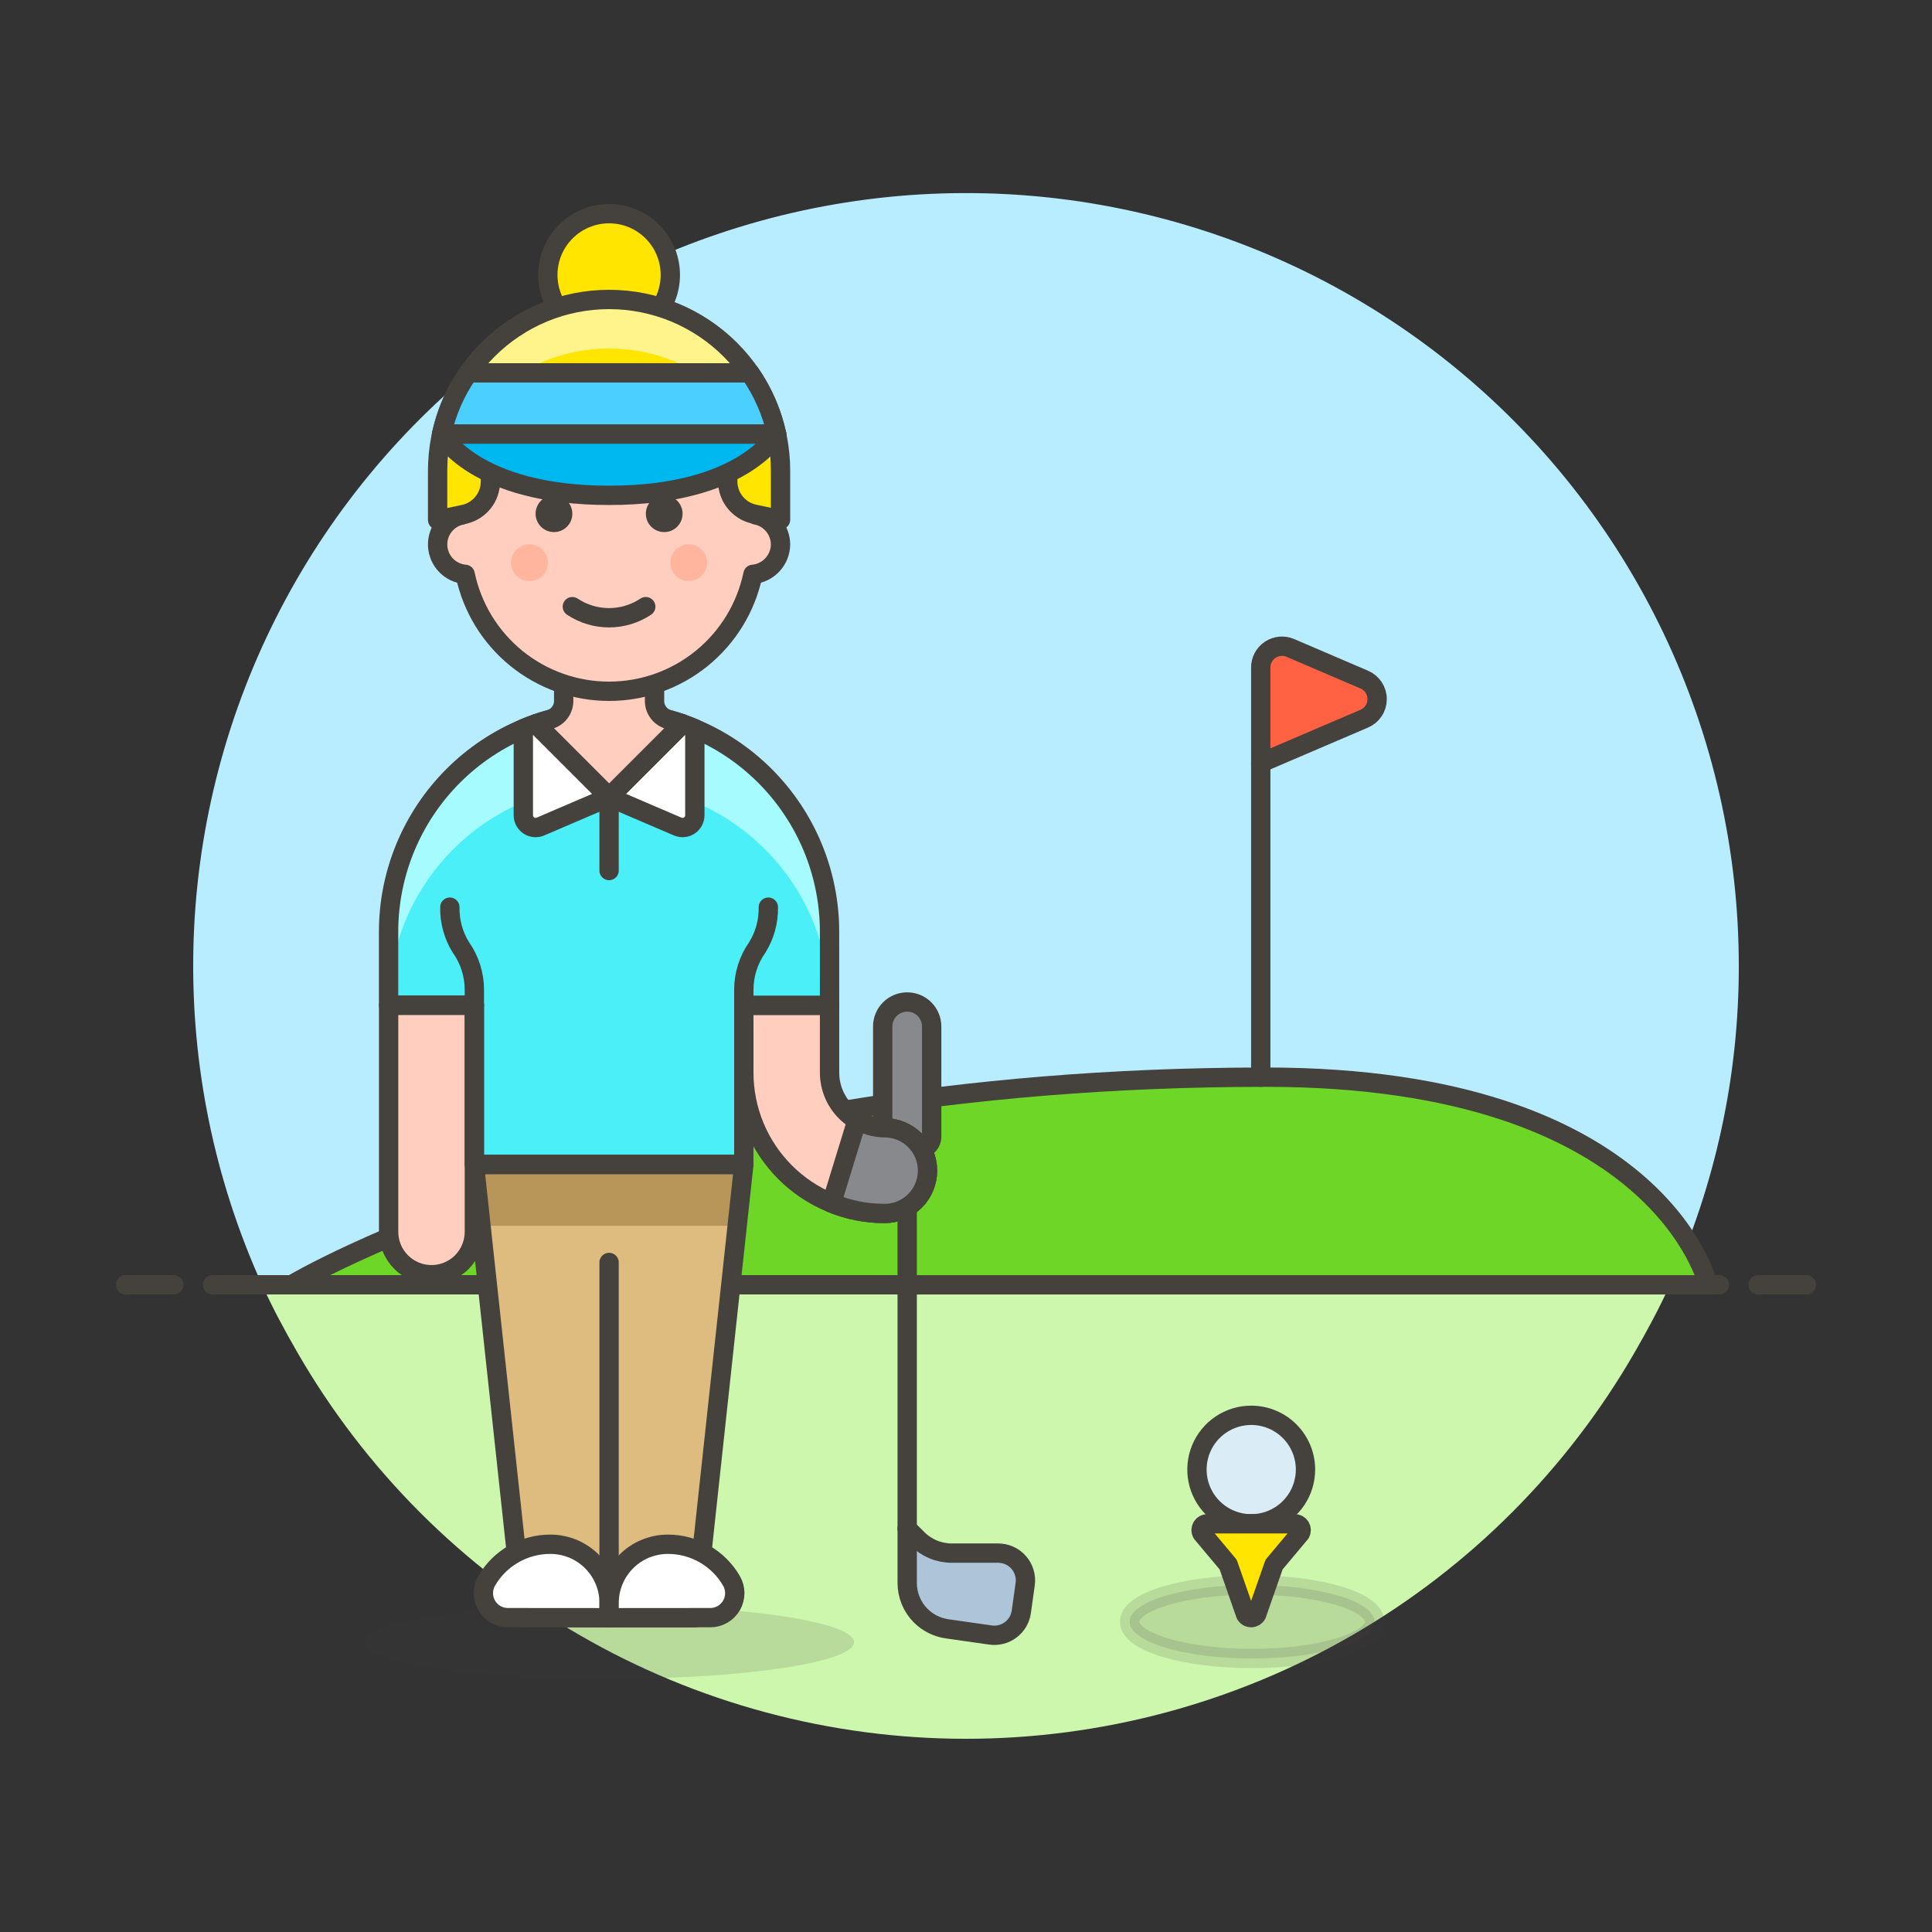 <svg xmlns="http://www.w3.org/2000/svg" fill="none" viewBox="0 0 100 100" id="Sports-Golf-11--Streamline-Ux" height="100" width="100"><rect x="0" y="0" width="100" height="100" fill="#333333" stroke="none"/><desc>Sports Golf 11 Streamline Illustration: https://streamlinehq.com</desc><path fill="#ccf7ad" d="M50 90c7.017 -0.001 13.91 -1.849 19.985 -5.36C76.061 81.129 81.104 76.079 84.608 70H15.392c3.504 6.08 8.547 11.129 14.623 14.64C36.09 88.151 42.983 89.999 50 90Z" stroke-width="1"></path><path fill="#ccf7ad" d="M13.564 66.5c0.546 1.2 1.17 2.363 1.828 3.5h69.216c0.658 -1.137 1.282 -2.3 1.828 -3.5H13.564Z" stroke-width="1"></path><path fill="#b8ecff" d="M90 50c0.001 -5.97 -1.335 -11.864 -3.909 -17.251 -2.574 -5.386 -6.321 -10.129 -10.966 -13.879 -4.645 -3.75 -10.071 -6.412 -15.879 -7.793 -5.808 -1.38 -11.851 -1.443 -17.687 -0.183 -5.835 1.26 -11.315 3.81 -16.037 7.463 -4.722 3.653 -8.566 8.317 -11.25 13.649 -2.685 5.332 -4.142 11.198 -4.264 17.166 -0.123 5.969 1.092 11.889 3.556 17.327h72.872C88.789 61.318 90.005 55.691 90 50Z" stroke-width="1"></path><path stroke="#45413c" stroke-linecap="round" stroke-linejoin="round" d="M11 66.5h78" stroke-width="1"></path><path stroke="#45413c" stroke-linecap="round" stroke-linejoin="round" d="M6.5 66.5H9" stroke-width="1"></path><path stroke="#45413c" stroke-linecap="round" stroke-linejoin="round" d="M91 66.5h2.5" stroke-width="1"></path><path fill="#6dd627" stroke="#45413c" stroke-linecap="round" stroke-linejoin="round" d="M15.092 66.5s17.915 -10.746 50.439 -10.746c20.4 0 22.877 10.749 22.877 10.749L15.092 66.5Z" stroke-width="1"></path><path stroke="#45413c" stroke-linecap="round" stroke-linejoin="round" d="M65.256 55.754V39.492" stroke-width="1"></path><path fill="#ff6242" stroke="#45413c" stroke-linecap="round" stroke-linejoin="round" d="M65.256 34.549v4.943l5.353 -2.292c0.199 -0.084 0.369 -0.225 0.489 -0.405 0.12 -0.18 0.183 -0.392 0.183 -0.608s-0.064 -0.428 -0.183 -0.608c-0.12 -0.18 -0.29 -0.321 -0.489 -0.405l-3.817 -1.636c-0.168 -0.072 -0.35 -0.102 -0.532 -0.086 -0.182 0.016 -0.357 0.077 -0.509 0.177 -0.152 0.1 -0.277 0.237 -0.364 0.398 -0.086 0.161 -0.132 0.34 -0.131 0.523Z" stroke-width="1"></path><path fill="#daedf7" stroke="#45413c" stroke-linecap="round" stroke-linejoin="round" d="M67.572 76.063c0 0.556 -0.165 1.099 -0.473 1.561 -0.309 0.462 -0.748 0.822 -1.261 1.035 -0.513 0.212 -1.078 0.268 -1.623 0.16 -0.545 -0.108 -1.045 -0.376 -1.438 -0.769 -0.393 -0.393 -0.66 -0.893 -0.769 -1.438 -0.108 -0.545 -0.052 -1.11 0.16 -1.623 0.213 -0.513 0.573 -0.952 1.035 -1.26 0.462 -0.308 1.005 -0.473 1.561 -0.473 0.369 0 0.734 0.073 1.075 0.214 0.341 0.141 0.65 0.348 0.911 0.609 0.261 0.261 0.468 0.571 0.609 0.911 0.141 0.341 0.214 0.706 0.213 1.075v0Z" stroke-width="1"></path><path fill="#45413c" stroke="#45413c" stroke-miterlimit="10" d="M64.808 85.843c3.501 0 6.339 -0.852 6.339 -1.902 0 -1.05 -2.838 -1.902 -6.339 -1.902 -3.501 0 -6.339 0.852 -6.339 1.902 0 1.05 2.838 1.902 6.339 1.902Z" opacity=".15" stroke-width="1"></path><path stroke="#45413c" stroke-linecap="round" stroke-linejoin="round" d="M46.956 79.122V59.47" stroke-width="1"></path><path fill="#87898c" stroke="#45413c" stroke-linecap="round" stroke-linejoin="round" d="M46.956 51.863c-0.336 0 -0.659 0.134 -0.897 0.371 -0.238 0.238 -0.371 0.56 -0.371 0.897v5.7c0 0.168 0.067 0.329 0.186 0.448 0.119 0.119 0.28 0.186 0.448 0.186h1.268c0.168 0 0.329 -0.067 0.448 -0.186 0.119 -0.119 0.186 -0.28 0.186 -0.448v-5.7c0 -0.336 -0.134 -0.659 -0.371 -0.897 -0.238 -0.238 -0.56 -0.371 -0.897 -0.371v0Z" stroke-width="1"></path><path fill="#adc4d9" stroke="#45413c" stroke-linecap="round" stroke-linejoin="round" d="M47.659 83.628c0.367 0.367 0.843 0.605 1.357 0.679l2.248 0.321c0.184 0.027 0.371 0.017 0.551 -0.029 0.18 -0.046 0.349 -0.127 0.498 -0.238 0.149 -0.112 0.274 -0.251 0.368 -0.411 0.095 -0.16 0.156 -0.337 0.182 -0.521l0.2 -1.428c0.029 -0.201 0.014 -0.405 -0.043 -0.599 -0.057 -0.194 -0.155 -0.374 -0.288 -0.527 -0.133 -0.153 -0.297 -0.276 -0.481 -0.359 -0.184 -0.084 -0.385 -0.127 -0.587 -0.127h-2.401c-0.33 0 -0.656 -0.065 -0.96 -0.191s-0.581 -0.311 -0.814 -0.544l-0.533 -0.533v2.81c-0 0.315 0.062 0.628 0.182 0.919 0.121 0.291 0.297 0.556 0.52 0.779v0Z" stroke-width="1"></path><path fill="#ffcebf" stroke="#45413c" stroke-linecap="round" stroke-linejoin="round" d="M38.5 52.033h4.438v3.486c0 0.375 0.074 0.746 0.217 1.092 0.143 0.346 0.353 0.661 0.618 0.926 0.265 0.265 0.58 0.475 0.926 0.618 0.346 0.143 0.717 0.217 1.092 0.217v0c0.588 0 1.153 0.234 1.568 0.65 0.416 0.416 0.65 0.98 0.65 1.569v0c0 0.589 -0.234 1.153 -0.65 1.569 -0.416 0.416 -0.981 0.65 -1.569 0.65v0c-1.933 -0 -3.788 -0.768 -5.155 -2.136C39.268 59.307 38.5 57.453 38.5 55.519v-3.486Z" stroke-width="1"></path><path fill="#87898c" stroke="#45413c" stroke-linecap="round" stroke-linejoin="round" d="M45.79 58.372c-0.503 -0.004 -0.995 -0.143 -1.427 -0.4l-1.321 4.298c0.872 0.357 1.806 0.54 2.748 0.54 0.589 0 1.153 -0.234 1.569 -0.65 0.416 -0.416 0.65 -0.981 0.65 -1.569 0 -0.589 -0.234 -1.153 -0.65 -1.569 -0.416 -0.416 -0.981 -0.65 -1.569 -0.65v0Z" stroke-width="1"></path><path fill="#4aeff7" d="M42.937 48.229c0 -1.498 -0.295 -2.982 -0.869 -4.367 -0.574 -1.384 -1.414 -2.642 -2.474 -3.702 -1.06 -1.06 -2.318 -1.9 -3.702 -2.474 -1.385 -0.573 -2.868 -0.869 -4.367 -0.869 -1.498 0 -2.982 0.295 -4.367 0.869 -1.385 0.574 -2.642 1.414 -3.702 2.474 -1.06 1.06 -1.9 2.318 -2.474 3.702 -0.574 1.385 -0.869 2.868 -0.869 4.367v3.8h4.438v8.241H38.5v-8.237h4.438l-0.001 -3.804Z" stroke-width="1"></path><path fill="#debb7e" d="m24.553 60.274 2.535 23.456h8.876L38.5 60.274H24.553Z" stroke-width="1"></path><path fill="#b89558" d="m38.157 63.444 0.343 -3.17H24.553l0.342 3.17h13.262Z" stroke-width="1"></path><path stroke="#45413c" stroke-linecap="round" stroke-linejoin="round" d="m24.553 60.274 2.535 23.456h8.876L38.5 60.274H24.553Z" stroke-width="1"></path><path fill="#ffcebf" stroke="#45413c" stroke-linecap="round" stroke-linejoin="round" d="M20.115 52.033V63.76c0 0.589 0.234 1.153 0.65 1.569 0.416 0.416 0.981 0.65 1.569 0.65 0.589 0 1.153 -0.234 1.569 -0.65 0.416 -0.416 0.65 -0.981 0.65 -1.569V52.033h-4.438Z" stroke-width="1"></path><path fill="#a6fbff" d="M31.526 36.818c-3.026 0 -5.929 1.202 -8.069 3.342 -2.14 2.14 -3.342 5.042 -3.342 8.069v3.8c0 -1.498 0.295 -2.982 0.869 -4.367 0.574 -1.384 1.414 -2.642 2.474 -3.702 1.06 -1.06 2.317 -1.9 3.702 -2.474 1.384 -0.573 2.868 -0.869 4.367 -0.869 1.498 0 2.982 0.295 4.367 0.869 1.384 0.574 2.642 1.414 3.702 2.474 1.06 1.06 1.9 2.318 2.474 3.702 0.573 1.385 0.869 2.868 0.869 4.367v-3.8c0 -3.026 -1.202 -5.929 -3.342 -8.069 -2.14 -2.14 -5.042 -3.342 -8.069 -3.342Z" stroke-width="1"></path><path stroke="#45413c" stroke-linecap="round" stroke-linejoin="round" d="M42.937 48.229c0 -1.498 -0.295 -2.982 -0.869 -4.367 -0.574 -1.384 -1.414 -2.642 -2.474 -3.702 -1.06 -1.06 -2.318 -1.9 -3.702 -2.474 -1.385 -0.573 -2.868 -0.869 -4.367 -0.869 -1.498 0 -2.982 0.295 -4.367 0.869 -1.385 0.574 -2.642 1.414 -3.702 2.474 -1.06 1.06 -1.9 2.318 -2.474 3.702 -0.574 1.385 -0.869 2.868 -0.869 4.367v3.8h4.438v8.241H38.5v-8.237h4.438l-0.001 -3.804Z" stroke-width="1"></path><path stroke="#45413c" stroke-linecap="round" stroke-linejoin="round" d="M24.553 52.033v-0.8c0 -0.788 -0.244 -1.557 -0.7 -2.2 -0.386 -0.623 -0.584 -1.345 -0.569 -2.078" stroke-width="1"></path><path stroke="#45413c" stroke-linecap="round" stroke-linejoin="round" d="M38.5 52.033v-0.8c-0.001 -0.788 0.244 -1.557 0.7 -2.2 0.386 -0.623 0.584 -1.345 0.569 -2.078" stroke-width="1"></path><path fill="#45413c" d="M31.526 86.899c7.002 0 12.679 -0.852 12.679 -1.902 0 -1.05 -5.677 -1.902 -12.679 -1.902 -7.002 0 -12.679 0.852 -12.679 1.902 0 1.05 5.677 1.902 12.679 1.902Z" opacity=".15" stroke-width="1"></path><path stroke="#45413c" stroke-linecap="round" stroke-linejoin="round" d="M31.526 65.345V83.73" stroke-width="1"></path><path fill="#ffffff" stroke="#45413c" stroke-linecap="round" stroke-linejoin="round" d="M26.286 83.73c-0.222 -0 -0.441 -0.059 -0.633 -0.17 -0.193 -0.111 -0.352 -0.271 -0.464 -0.463 -0.111 -0.192 -0.17 -0.411 -0.171 -0.633 -0.001 -0.222 0.058 -0.441 0.168 -0.634 0.334 -0.579 0.815 -1.06 1.395 -1.393 0.58 -0.334 1.237 -0.508 1.905 -0.507 0.4 -0 0.795 0.079 1.165 0.231 0.369 0.153 0.705 0.377 0.987 0.66 0.283 0.283 0.507 0.618 0.66 0.987 0.153 0.369 0.232 0.765 0.231 1.165v0.761l-5.243 -0.004Z" stroke-width="1"></path><path fill="#ffffff" stroke="#45413c" stroke-linecap="round" stroke-linejoin="round" d="M36.765 83.73c0.222 -0 0.441 -0.059 0.633 -0.17 0.193 -0.111 0.352 -0.271 0.464 -0.463 0.111 -0.192 0.17 -0.411 0.171 -0.633 0.001 -0.222 -0.058 -0.441 -0.168 -0.634 -0.334 -0.578 -0.814 -1.058 -1.393 -1.392 -0.579 -0.334 -1.235 -0.509 -1.902 -0.508 -0.4 -0 -0.795 0.079 -1.165 0.231 -0.369 0.153 -0.705 0.377 -0.987 0.66 -0.283 0.283 -0.507 0.618 -0.66 0.987 -0.153 0.369 -0.232 0.765 -0.231 1.165v0.761l5.238 -0.004Z" stroke-width="1"></path><path fill="#ffffff" stroke="#45413c" stroke-linecap="round" stroke-linejoin="round" d="M27.088 42.2c0 0.105 0.026 0.208 0.076 0.3 0.05 0.092 0.122 0.171 0.209 0.229 0.088 0.058 0.188 0.093 0.292 0.102 0.104 0.009 0.21 -0.007 0.306 -0.048l3.554 -1.523 -3.792 -3.792c-0.218 0.077 -0.434 0.16 -0.646 0.249V42.2Z" stroke-width="1"></path><path fill="#ffffff" stroke="#45413c" stroke-linecap="round" stroke-linejoin="round" d="M35.964 42.2c-0 0.105 -0.026 0.208 -0.076 0.3 -0.05 0.092 -0.122 0.171 -0.209 0.229 -0.088 0.058 -0.188 0.093 -0.292 0.102 -0.104 0.009 -0.21 -0.007 -0.306 -0.048l-3.554 -1.523 3.792 -3.792c0.218 0.077 0.434 0.16 0.646 0.249V42.2Z" stroke-width="1"></path><path stroke="#45413c" stroke-linecap="round" stroke-linejoin="round" d="M31.526 45.059v-3.803" stroke-width="1"></path><path fill="#ffcebf" stroke="#45413c" stroke-linecap="round" stroke-linejoin="round" d="M34.617 37.248c-0.212 -0.058 -0.4 -0.184 -0.533 -0.358 -0.134 -0.175 -0.205 -0.389 -0.205 -0.609v-2.8h-4.703v2.8c-0 0.22 -0.073 0.433 -0.206 0.607 -0.134 0.174 -0.321 0.3 -0.533 0.357 -0.236 0.064 -0.47 0.136 -0.7 0.216l3.792 3.792 3.792 -3.792c-0.233 -0.078 -0.467 -0.149 -0.704 -0.213Z" stroke-width="1"></path><path fill="#ffcebf" stroke="#45413c" stroke-linecap="round" stroke-linejoin="round" d="M40.4 28.175c-0.003 -0.361 -0.131 -0.71 -0.362 -0.987 -0.231 -0.277 -0.551 -0.466 -0.906 -0.534v-1.015c0 -2.018 -0.801 -3.952 -2.228 -5.379 -1.427 -1.427 -3.361 -2.228 -5.379 -2.228 -2.018 0 -3.952 0.801 -5.379 2.228 -1.427 1.427 -2.228 3.361 -2.228 5.379v1.015c-0.369 0.07 -0.701 0.271 -0.934 0.566 -0.232 0.295 -0.35 0.665 -0.33 1.041 0.019 0.375 0.175 0.731 0.436 1.001 0.262 0.27 0.613 0.435 0.987 0.466 0.357 1.711 1.292 3.247 2.649 4.349 1.356 1.102 3.051 1.704 4.799 1.704 1.748 0 3.442 -0.602 4.799 -1.704 1.356 -1.103 2.292 -2.638 2.649 -4.349 0.388 -0.035 0.75 -0.214 1.013 -0.501 0.264 -0.287 0.411 -0.662 0.414 -1.052v0Z" stroke-width="1"></path><path fill="#ffb59e" d="M27.405 30.077c0.525 0 0.951 -0.426 0.951 -0.951 0 -0.525 -0.426 -0.951 -0.951 -0.951 -0.525 0 -0.951 0.426 -0.951 0.951 0 0.525 0.426 0.951 0.951 0.951Z" stroke-width="1"></path><path fill="#ffb59e" d="M35.647 30.077c0.525 0 0.951 -0.426 0.951 -0.951 0 -0.525 -0.426 -0.951 -0.951 -0.951 -0.525 0 -0.951 0.426 -0.951 0.951 0 0.525 0.426 0.951 0.951 0.951Z" stroke-width="1"></path><path stroke="#45413c" stroke-linecap="round" stroke-linejoin="round" d="M29.624 31.4c0.563 0.375 1.224 0.575 1.9 0.575 0.676 0 1.337 -0.2 1.9 -0.575" stroke-width="1"></path><path fill="#45413c" d="M28.673 27.541c0.525 0 0.951 -0.426 0.951 -0.951 0 -0.525 -0.426 -0.951 -0.951 -0.951 -0.525 0 -0.951 0.426 -0.951 0.951 0 0.525 0.426 0.951 0.951 0.951Z" stroke-width="1"></path><path fill="#45413c" d="M34.379 27.541c0.525 0 0.951 -0.426 0.951 -0.951 0 -0.525 -0.426 -0.951 -0.951 -0.951 -0.525 0 -0.951 0.426 -0.951 0.951 0 0.525 0.426 0.951 0.951 0.951Z" stroke-width="1"></path><path fill="#ffe500" stroke="#45413c" stroke-linecap="round" stroke-linejoin="round" d="M31.526 17.399c1.751 0 3.17 -1.419 3.17 -3.17s-1.419 -3.17 -3.17 -3.17c-1.751 0 -3.17 1.419 -3.17 3.17s1.419 3.17 3.17 3.17Z" stroke-width="1"></path><path fill="#ffe500" d="M31.526 15.5c-1.166 0 -2.32 0.23 -3.397 0.676 -1.077 0.446 -2.055 1.1 -2.879 1.924 -0.824 0.824 -1.478 1.803 -1.924 2.88 -0.446 1.077 -0.675 2.231 -0.675 3.397v2.535l1.417 -0.3c0.376 -0.094 0.71 -0.311 0.949 -0.617 0.239 -0.306 0.368 -0.682 0.368 -1.07V23.1c0.001 -0.613 0.245 -1.201 0.679 -1.635 0.434 -0.433 1.022 -0.677 1.636 -0.676 1.29 0 2.252 0.544 3.826 1.268 1.574 -0.724 2.536 -1.268 3.826 -1.268 0.613 -0 1.202 0.243 1.636 0.676 0.434 0.433 0.678 1.021 0.679 1.635v1.812c-0 0.388 0.129 0.765 0.368 1.071 0.239 0.306 0.573 0.523 0.949 0.617l1.417 0.3v-2.528c-0.001 -2.353 -0.936 -4.61 -2.6 -6.274C36.136 16.435 33.879 15.5 31.526 15.5Z" stroke-width="1"></path><path fill="#fff48c" d="M31.526 15.5c-1.166 0 -2.32 0.23 -3.397 0.676 -1.077 0.446 -2.055 1.1 -2.879 1.924 -0.824 0.824 -1.478 1.803 -1.924 2.88 -0.446 1.077 -0.675 2.231 -0.675 3.397v2.535c0 -2.354 0.935 -4.611 2.599 -6.276 1.664 -1.664 3.922 -2.599 6.276 -2.599 2.354 0 4.611 0.935 6.276 2.599 1.664 1.664 2.599 3.922 2.599 6.276v-2.539c-0.001 -2.353 -0.936 -4.61 -2.6 -6.274C36.136 16.435 33.879 15.5 31.526 15.5Z" stroke-width="1"></path><path stroke="#45413c" stroke-linecap="round" stroke-linejoin="round" d="M31.526 15.5c-1.166 0 -2.32 0.23 -3.397 0.676 -1.077 0.446 -2.055 1.1 -2.879 1.924 -0.824 0.824 -1.478 1.803 -1.924 2.88 -0.446 1.077 -0.675 2.231 -0.675 3.397v2.535l1.417 -0.3c0.376 -0.094 0.71 -0.311 0.949 -0.617 0.239 -0.306 0.368 -0.682 0.368 -1.07V23.1c0.001 -0.613 0.245 -1.201 0.679 -1.635 0.434 -0.433 1.022 -0.677 1.636 -0.676 1.29 0 2.252 0.544 3.826 1.268 1.574 -0.724 2.536 -1.268 3.826 -1.268 0.613 -0 1.202 0.243 1.636 0.676 0.434 0.433 0.678 1.021 0.679 1.635v1.812c-0 0.388 0.129 0.765 0.368 1.071 0.239 0.306 0.573 0.523 0.949 0.617l1.417 0.3v-2.528c-0.001 -2.353 -0.936 -4.61 -2.6 -6.274C36.136 16.435 33.879 15.5 31.526 15.5v0Z" stroke-width="1"></path><path fill="#4acfff" stroke="#45413c" stroke-linecap="round" stroke-linejoin="round" d="M22.856 22.47H40.2c-0.25 -1.138 -0.722 -2.215 -1.39 -3.17H24.242c-0.666 0.955 -1.138 2.032 -1.386 3.17v0Z" stroke-width="1"></path><path fill="#00b8f0" stroke="#45413c" stroke-linecap="round" stroke-linejoin="round" d="M22.856 22.47s1.7 3.169 8.67 3.169S40.2 22.47 40.2 22.47H22.856Z" stroke-width="1"></path><path fill="#ffe500" stroke="#45413c" stroke-linecap="round" stroke-linejoin="round" d="M62.5 78.871h4.523c0.057 0 0.112 0.015 0.161 0.043 0.049 0.028 0.09 0.068 0.119 0.117 0.029 0.049 0.045 0.104 0.046 0.16 0.001 0.057 -0.012 0.113 -0.039 0.162l-1.365 1.63 -0.9 2.575c-0.028 0.052 -0.07 0.095 -0.12 0.125 -0.051 0.03 -0.108 0.046 -0.167 0.046 -0.059 0 -0.117 -0.016 -0.167 -0.046 -0.051 -0.03 -0.092 -0.073 -0.12 -0.125l-0.9 -2.574 -1.365 -1.631c-0.027 -0.05 -0.041 -0.107 -0.039 -0.164 0.002 -0.057 0.018 -0.113 0.048 -0.162 0.03 -0.049 0.072 -0.089 0.122 -0.116 0.05 -0.028 0.106 -0.041 0.164 -0.04v0Z" stroke-width="1"></path></svg>